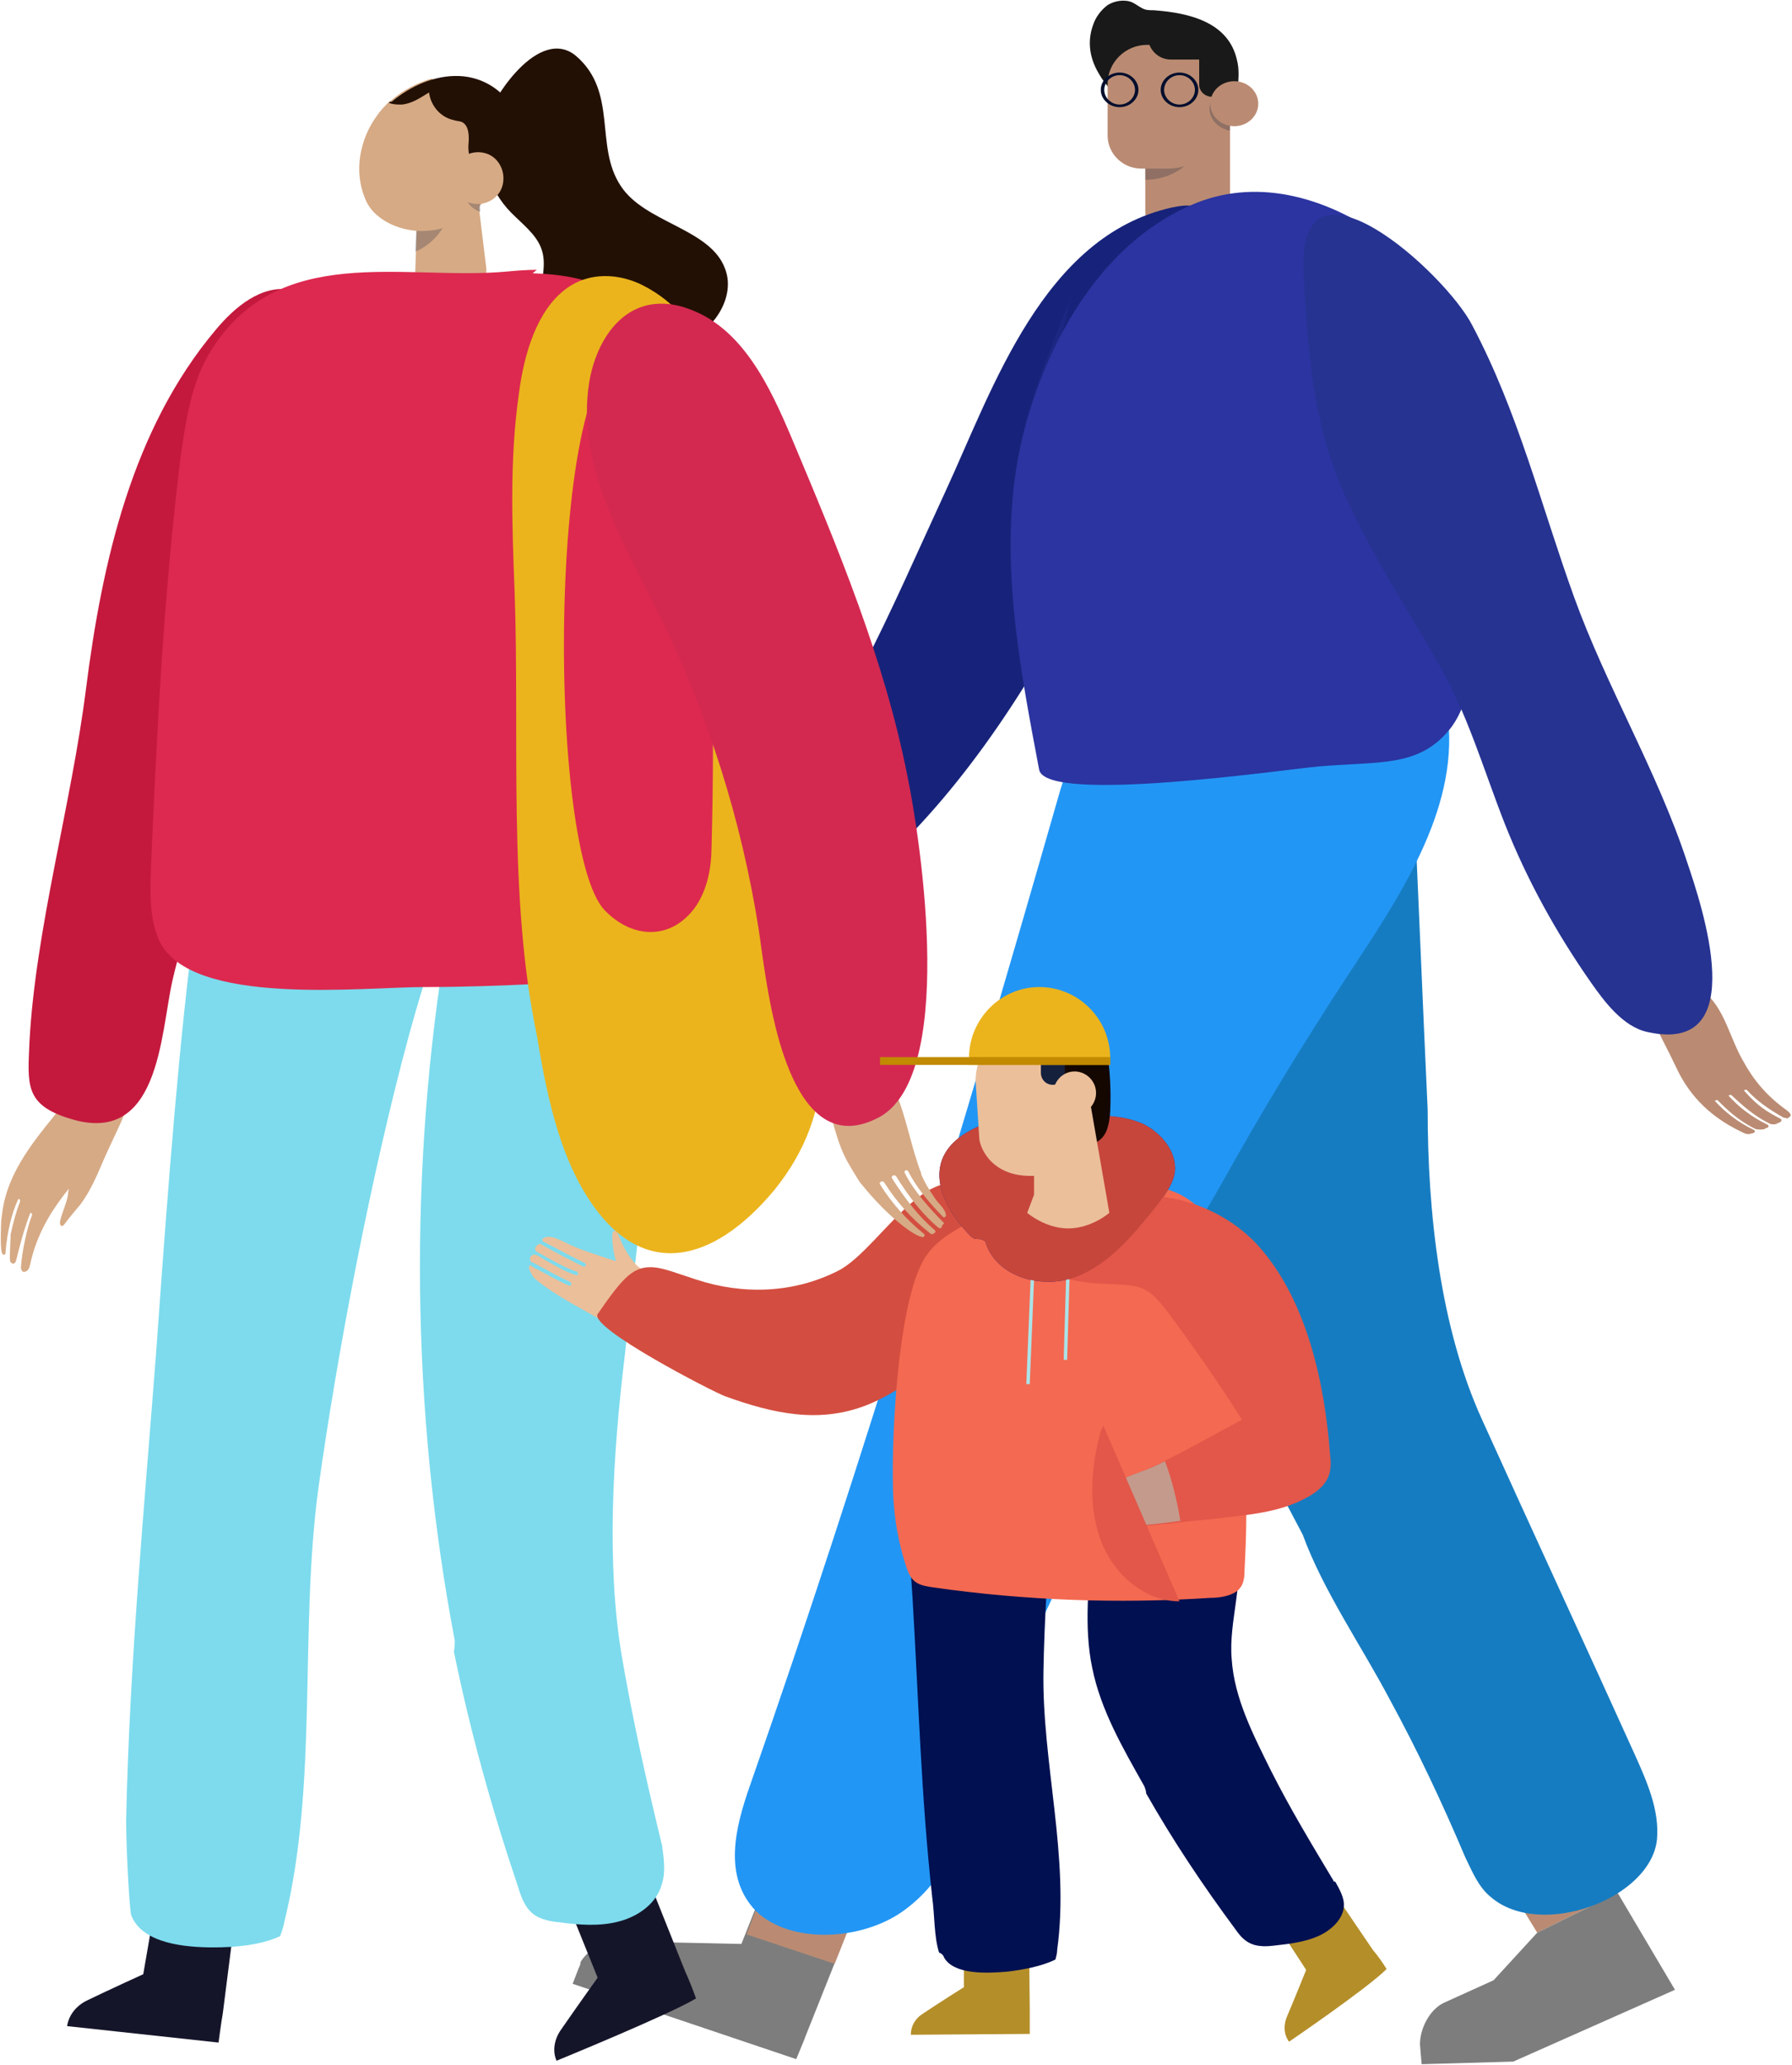 <?xml version="1.0" encoding="UTF-8"?>
<svg width="355px" height="409px" viewBox="0 0 355 409" version="1.1" xmlns="http://www.w3.org/2000/svg" xmlns:xlink="http://www.w3.org/1999/xlink">
    <!-- Generator: Sketch 61 (89581) - https://sketch.com -->
    <title>ACS-Illustration-01</title>
    <desc>Created with Sketch.</desc>
    <g id="02-PAGES" stroke="none" stroke-width="1" fill="none" fill-rule="evenodd">
        <g id="01-ACS-PROD-Pages-Home" transform="translate(-504, -362)" fill-rule="nonzero">
            <g id="Body" transform="translate(0, 1)">
                <g id="intro" transform="translate(100, 150)">
                    <g id="ACS-Illustration-01" transform="translate(400, 211)">
                        <g id="Group" transform="translate(116.968, 0)">
                            <path d="M240.377,221.351 C237.326,219.638 234.953,217.924 233.088,215.868 C233.088,215.868 232.919,215.697 232.749,215.868 C232.58,215.868 232.41,216.039 232.58,216.039 C234.444,218.096 235.8,219.466 239.021,221.18 C239.021,221.18 239.36,221.351 239.699,221.522 C240.038,221.694 240.038,222.036 239.699,222.208 C239.53,222.379 239.191,222.379 239.021,222.55 C238.682,222.722 238.004,222.722 237.665,222.55 L236.987,222.208 C234.105,220.666 232.071,218.781 230.037,216.896 C230.037,216.896 229.867,216.725 229.698,216.896 C229.528,216.896 229.359,217.067 229.528,217.067 C231.393,219.124 233.936,221.18 237.157,222.722 C237.496,222.893 237.496,223.236 236.987,223.407 C236.817,223.407 236.817,223.407 236.648,223.579 C236.139,223.75 235.292,223.75 234.783,223.579 L234.105,223.236 C231.223,221.694 229.189,219.809 227.324,217.924 C227.324,217.924 227.155,217.753 226.985,217.924 C226.816,217.924 226.646,218.096 226.816,218.096 C228.681,220.152 231.223,222.208 234.444,223.75 C234.444,223.75 234.444,223.75 234.444,223.75 C234.783,223.921 234.783,224.264 234.275,224.435 C234.275,224.435 234.275,224.435 234.275,224.435 C233.936,224.435 233.766,224.607 233.427,224.607 C232.919,224.607 232.58,224.435 232.24,224.264 C224.951,220.837 221.222,216.039 219.018,211.242 C215.967,204.731 211.051,196.849 210.542,189.653 C210.542,188.624 210.542,187.768 210.881,186.911 C211.22,186.054 212.237,185.369 213.254,185.369 C214.102,185.369 214.78,185.883 215.289,186.397 C217.153,187.939 218.34,190.167 219.866,192.051 C221.391,193.936 223.426,195.307 225.29,197.02 C228.85,200.447 229.867,205.93 232.41,210.214 C234.275,213.641 236.817,216.896 240.886,219.809 C241.394,220.152 241.903,220.666 241.734,221.008 C241.564,221.18 241.394,221.351 241.055,221.522 C240.716,221.351 240.547,221.351 240.377,221.351 Z" id="Path" fill="#BA8B72"></path>
                            <path d="M130.699,22.936 L130.699,41.612 C130.699,45.896 126.969,49.322 122.223,49.322 C117.646,49.322 113.917,45.896 113.917,41.612 L113.917,22.936 L130.699,22.936 Z" id="Path" fill="#BA8B72"></path>
                            <path d="M125.783,22.936 L125.783,24.649 C125.783,25.848 125.613,26.876 125.274,27.904 C123.749,32.359 119.172,35.615 113.917,35.615 L113.917,22.936 L125.783,22.936 Z" id="Path" fill="#15203D" opacity="0.25"></path>
                            <path d="M104.593,14.368 C102.898,11.456 102.389,8.2 103.576,4.944 C104.084,3.402 105.102,2.032 106.458,1.004 C107.814,0.147 109.848,-0.196 111.374,0.49 C112.052,0.832 112.73,1.346 113.408,1.689 C114.086,2.032 114.764,2.032 115.612,2.032 C122.731,2.546 130.36,4.43 132.055,11.798 C132.564,13.683 132.394,15.568 132.225,17.453 C132.055,18.823 132.394,20.365 131.377,21.565 C130.19,23.278 127.648,23.792 125.444,23.964 C121.036,24.306 116.459,23.278 112.391,21.393 C109.17,20.194 106.288,17.453 104.593,14.368 Z" id="Path" fill="#191919"></path>
                            <path d="M130.19,15.568 L130.19,21.736 C130.19,22.421 130.19,23.107 130.021,23.792 C130.021,24.306 129.851,24.82 129.682,25.163 C129.682,25.163 129.682,25.334 129.682,25.334 C129.682,25.334 129.682,25.334 129.682,25.334 C128.156,29.961 123.579,33.387 118.324,33.387 L113.069,33.387 C109.509,33.387 106.458,30.475 106.458,26.876 L106.458,16.596 C106.458,12.312 110.018,8.885 114.256,8.885 L123.749,8.885 C127.139,9.228 130.19,12.141 130.19,15.568 Z" id="Path" fill="#BA8B72"></path>
                            <path d="M130.699,24.135 L130.699,25.848 C130.36,25.848 129.851,25.677 129.512,25.506 C129.512,25.506 129.512,25.506 129.512,25.506 C128.665,25.163 127.987,24.649 127.478,23.964 C126.969,23.278 126.63,22.421 126.63,21.565 C126.63,19.68 127.987,17.967 130.021,17.453 L130.021,21.907 C130.021,22.593 130.021,23.278 129.851,23.964 L130.699,23.964 L130.699,24.135 Z" id="Path" fill="#15203D" opacity="0.25"></path>
                            <path d="M127.987,11.798 L119.002,11.798 C116.459,11.798 114.425,9.742 114.425,7.172 L114.425,4.944 L123.41,4.944 C125.952,4.944 127.987,7.001 127.987,9.571 L127.987,11.798 Z" id="Path" fill="#191919"></path>
                            <path d="M127.139,19.166 L127.139,19.166 C125.783,19.166 124.596,18.138 124.596,16.767 L124.596,10.77 C124.596,9.399 125.783,8.371 127.139,8.371 L127.139,8.371 C128.495,8.371 131.716,11.284 131.716,12.655 L130.868,16.939 C130.868,18.138 128.495,19.166 127.139,19.166 Z" id="Path" fill="#191919"></path>
                            <ellipse id="Oval" fill="#BA8B72" cx="131.546" cy="20.537" rx="4.747" ry="4.455"></ellipse>
                            <path d="M105.102,17.795 C105.102,15.91 106.797,14.368 108.831,14.368 C110.865,14.368 112.56,15.91 112.56,17.795 C112.56,19.68 110.865,21.222 108.831,21.222 C106.797,21.222 105.102,19.68 105.102,17.795 Z M105.78,17.795 C105.78,19.337 107.136,20.708 108.831,20.708 C110.526,20.708 111.882,19.337 111.882,17.795 C111.882,16.253 110.526,14.882 108.831,14.882 C107.136,14.882 105.78,16.253 105.78,17.795 Z" id="Shape" fill="#010E2D"></path>
                            <path d="M116.968,17.795 C116.968,15.91 118.663,14.368 120.697,14.368 C122.731,14.368 124.427,15.91 124.427,17.795 C124.427,19.68 122.731,21.222 120.697,21.222 C118.663,21.222 116.968,19.68 116.968,17.795 Z M117.646,17.795 C117.646,19.337 119.002,20.708 120.697,20.708 C122.392,20.708 123.749,19.337 123.749,17.795 C123.749,16.253 122.392,14.882 120.697,14.882 C119.002,14.882 117.646,16.253 117.646,17.795 Z" id="Shape" fill="#010E2D"></path>
                            <g transform="translate(167.823, 356.394)" id="Path">
                                <polygon fill="#BA8B72" points="12.714 8.371 23.733 26.362 39.667 18.481 29.496 0.318"></polygon>
                                <path d="M39.667,18.481 L23.733,26.362 L15.087,35.786 L5.255,40.241 C2.373,41.612 0.509,45.381 0.509,48.466 C0.509,48.808 0.848,52.407 0.848,52.407 L18.986,51.893 L51.025,37.671 L39.667,18.481 Z" fill="#7D7D7D"></path>
                            </g>
                            <path d="M143.413,160.696 C148.329,156.926 152.736,152.985 156.974,148.53 C157.822,147.673 158.839,146.645 160.195,146.303 C162.399,145.789 164.603,147.159 165.789,148.873 C166.806,150.758 166.976,152.814 166.976,154.87 C167.993,176.459 168.841,198.048 169.858,219.809 C169.858,239.856 172.231,262.816 180.707,281.321 C190.708,303.424 200.88,325.356 210.881,347.46 C213.254,352.771 215.797,358.426 215.289,364.251 C214.102,376.074 192.234,384.127 182.402,375.731 C179.859,373.675 178.673,370.591 177.316,367.85 C172.739,357.055 167.993,346.946 162.399,336.665 C156.805,326.042 149.176,315.076 145.108,303.939 C137.48,289.546 129.851,274.981 126.291,259.561 C124.257,250.651 123.579,241.57 122.901,232.488 C121.545,213.298 120.189,194.107 122.053,175.088 C129.682,170.633 136.632,166.007 143.413,160.696 Z" id="Path" fill="#167CC1"></path>
                            <g id="New_Symbol_1_2_" transform="translate(0, 363.737)">
                                <path d="M1.695,26.044 L0.509,29.128 L44.753,44.035 L46.448,39.923 L59.84,6.34 L42.21,0.343 L33.904,21.247 L9.832,20.733 C6.611,20.733 3.56,22.275 2.034,24.845 C2.034,25.359 1.865,25.701 1.695,26.044 Z" id="Path" fill="#7D7D7D"></path>
                                <polygon id="Path" fill="#BA8B72" points="42.21 0.343 34.921 19.362 52.381 25.187 59.84 6.34"></polygon>
                                <path d="M1.695,26.044 L0.509,29.128 L44.753,44.035 L46.448,39.923 L2.204,25.016 C2.034,25.359 1.865,25.701 1.695,26.044 Z" id="Path" fill="#7D7D7D"></path>
                            </g>
                            <path d="M35.599,353.628 C58.314,288.689 77.979,223.064 96.795,157.44 C98.829,150.244 99.846,150.072 108.153,150.072 C115.442,150.072 122.562,149.901 129.851,149.387 C144.769,148.359 159.517,145.96 173.926,142.533 C175.791,160.696 164.264,177.659 153.753,193.593 C145.108,206.787 136.971,220.152 129.343,233.859 C122.223,246.539 112.73,259.732 109.34,273.439 C106.797,281.664 105.78,290.06 103.067,298.284 C96.287,317.989 84.759,334.78 79.843,354.999 C77.809,363.737 74.08,372.647 65.943,378.473 C57.806,384.299 43.736,385.155 36.786,378.473 C30.174,371.619 32.717,361.853 35.599,353.628 Z" id="Path" fill="#2296F5"></path>
                            <g transform="translate(5.086, 173.546)" id="Path">
                                <path d="M29.327,16.792 C29.496,16.449 29.496,16.106 29.666,15.764 C29.835,15.592 29.835,15.592 30.005,15.421 L29.327,16.792 Z" fill="#F8C208"></path>
                                <path d="M3.899,23.817 C4.407,23.131 4.747,22.617 5.255,21.932 C5.255,21.932 5.255,21.761 5.255,21.589 C4.916,20.561 9.493,16.449 10.171,15.592 C12.205,13.536 14.409,11.823 16.782,10.109 C20.851,7.196 25.767,3.427 30.513,1.542 C31.7,1.028 33.056,0.857 34.243,1.371 C35.26,1.885 35.938,2.913 35.938,3.941 C35.938,4.969 35.768,5.997 35.429,7.025 C33.734,11.48 30.344,15.078 27.292,18.676 C24.58,22.103 22.376,25.187 18.817,27.929 C17.63,28.957 16.274,29.814 14.748,30.842 C14.579,31.013 14.409,31.013 14.24,31.013 C13.731,31.013 13.731,30.328 13.901,29.985 C14.579,28.614 15.596,27.586 16.443,26.216 C16.613,25.873 16.952,25.187 17.291,24.502 C16.782,24.845 16.274,25.187 15.765,25.701 C12.036,28.443 8.645,31.87 6.103,36.839 C5.764,37.524 5.425,38.21 4.747,38.038 C4.407,38.038 4.238,37.696 3.899,37.524 C3.899,37.181 3.729,37.181 3.729,36.839 C5.086,33.241 6.781,30.328 8.815,27.929 C8.815,27.929 8.815,27.758 8.815,27.586 C8.815,27.415 8.645,27.244 8.476,27.415 C6.442,29.985 5.086,31.699 3.729,35.468 C3.729,35.468 3.56,35.982 3.39,36.325 C3.221,36.667 2.882,36.839 2.543,36.496 C2.373,36.325 2.204,36.153 2.034,35.811 C1.695,35.468 1.526,34.783 1.695,34.269 L2.034,33.583 C3.221,30.156 5.086,27.586 6.95,25.016 C6.95,25.016 6.95,24.845 6.95,24.673 C6.95,24.502 6.781,24.331 6.611,24.502 C4.577,27.072 2.712,30.156 1.356,33.926 C1.187,34.269 1.017,34.44 0.678,34.269 C1.187,29.985 2.373,26.73 3.899,23.817 Z" fill="#BA8B72"></path>
                            </g>
                            <path d="M35.938,166.179 C53.398,145.617 63.4,120.944 74.419,97.127 C83.742,76.909 93.744,46.752 119.172,41.098 C120.867,40.755 122.731,40.413 124.257,41.098 C125.783,41.612 126.8,42.983 127.478,44.353 C130.699,50.864 127.817,58.404 124.935,64.915 C106.966,105.523 86.963,155.384 47.465,182.285 C42.38,185.712 34.921,188.967 30.344,185.026 C27.801,182.799 27.632,179.029 28.818,175.945 C30.005,172.861 32.378,170.291 34.582,167.892 C35.09,167.207 35.599,166.693 35.938,166.179 Z" id="Path" fill="#17237A"></path>
                            <path d="M182.572,79.821 C182.402,77.251 181.893,74.853 181.215,72.282 C176.469,56.005 148.329,29.618 123.071,40.584 C100.525,50.35 90.184,77.765 87.98,95.414 C85.607,114.433 89.336,133.623 92.896,152.471 C94.422,159.325 142.057,152.3 148.329,151.786 C160.365,150.758 167.993,151.957 174.096,144.589 C181.554,135.679 179.181,113.405 180.876,102.953 C182.063,95.242 183.25,87.361 182.572,79.821 Z" id="Path" fill="#2B34A0"></path>
                            <g opacity="0.25" transform="translate(87.665, 57.033)" fill="#2B34A0" id="Path">
                                <path d="M10.147,5.312 C-0.872,32.555 -1.211,38.552 1.671,70.422 C1.501,64.596 1.501,58.599 1.84,52.774 C2.858,33.583 7.774,18.162 11.673,1.028 C11.334,2.57 10.825,3.941 10.147,5.312 Z"></path>
                            </g>
                            <path d="M145.277,53.949 C143.921,27.39 173.418,54.12 178.673,64.401 C187.827,81.706 192.234,99.869 198.845,118.202 C205.287,136.022 215.289,152.642 221.222,170.633 C224.104,179.201 234.275,209.014 213.424,204.388 C208.508,203.36 204.778,198.22 202.236,194.621 C195.285,184.684 189.522,174.232 185.114,163.094 C180.876,152.3 177.655,140.991 171.722,130.882 C165.281,119.573 157.483,107.922 152.397,95.585 C146.803,81.706 146.125,68.341 145.277,53.949 Z" id="Path" fill="#263391"></path>
                        </g>
                        <g id="Group" transform="translate(0, 207.815)">
                            <path d="M10.341,32.898 C10.341,32.727 10.341,32.727 10.341,32.555 C10.171,32.384 10.171,32.384 10.002,32.384 C9.324,34.097 8.306,37.181 7.289,41.465 C6.95,43.007 6.272,42.322 6.103,42.15 C5.764,41.979 6.103,38.552 6.103,36.667 C6.611,34.269 7.289,31.87 7.967,30.156 C7.967,29.985 7.967,29.814 7.967,29.814 C7.798,29.642 7.798,29.642 7.628,29.642 C6.272,32.555 5.425,36.153 5.086,40.266 C5.086,40.608 4.916,40.78 4.577,40.608 C3.899,40.266 4.238,34.783 4.238,33.926 C4.407,32.555 4.577,31.184 4.916,29.814 C6.442,23.645 10.51,18.334 14.579,13.365 C17.799,9.424 20.342,4.455 24.58,1.542 C25.597,0.857 26.784,0.171 27.971,0.514 C28.988,0.685 29.835,1.713 30.174,2.57 C30.513,3.598 30.513,4.626 30.513,5.826 C30.005,10.795 27.632,15.078 25.597,19.533 C23.733,23.474 22.546,27.244 19.834,30.842 C18.817,32.041 17.799,33.241 16.782,34.611 C16.613,34.783 16.613,34.783 16.443,34.954 C15.935,35.125 15.765,34.44 15.935,33.926 C16.274,32.384 16.952,31.013 17.291,29.642 C17.46,29.128 17.46,28.443 17.63,27.586 C17.291,28.1 16.782,28.614 16.443,29.128 C13.731,32.727 11.188,37.01 10.002,42.493 C9.832,43.179 9.663,43.864 8.984,44.035 C8.306,44.207 8.306,43.693 8.137,43.35 C8.306,40.094 9.493,34.783 10.341,32.898 Z" id="Path" fill="#D6AA85"></path>
                            <path d="M27.123,16.449 C27.123,16.278 27.292,16.278 27.292,16.106 L27.123,16.449 Z" id="Path" fill="#F8C208"></path>
                        </g>
                        <path d="M61.874,130.539 C68.825,112.034 75.775,92.672 72.893,73.139 C71.876,66.285 68.486,58.575 61.705,57.376 C55.772,56.347 50.517,60.802 46.787,65.257 C30.174,84.962 24.241,111.177 21.02,136.536 C18.138,159.325 11.019,183.998 9.832,206.444 C9.493,214.669 8.815,218.781 17.799,221.522 C35.599,227.177 35.768,204.902 38.142,194.279 C43.058,172.861 54.246,151.1 61.874,130.539 Z" id="Path" fill="#C4193D"></path>
                        <path d="M126.969,36.814 C131.716,44.182 144.769,45.21 147.651,53.263 C148.837,56.347 147.99,59.774 146.125,62.516 C144.26,65.257 141.379,67.313 138.327,69.027 C132.055,72.454 123.579,73.996 117.307,70.226 C113.238,67.656 110.865,63.201 111.035,58.746 C111.204,55.491 112.391,52.235 111.204,49.151 C110.187,46.41 107.475,44.353 105.271,42.126 C100.694,37.5 98.829,30.817 100.016,24.82 C101.203,19.509 110.865,4.944 118.154,11.113 C126.461,18.309 121.714,28.933 126.969,36.814 Z" id="Path" fill="#231004"></path>
                        <path d="M86.794,38.014 L86.115,58.232 C86.115,60.46 87.811,62.344 90.014,62.516 L95.948,62.687 C98.151,62.687 100.016,60.974 100.185,58.746 L100.355,53.263 L98.999,42.126 L98.999,41.955 L98.66,35.958 L98.66,35.615 L94.252,36.472 L94.252,36.472 L93.744,36.643 L86.794,38.014 Z" id="Path" fill="#D6AA85"></path>
                        <path d="M86.624,40.755 L86.285,49.836 C89.506,48.466 91.879,45.724 93.066,42.297 C93.405,41.269 93.574,40.241 93.744,39.213 L86.624,40.755 Z" id="Path" fill="#15203D" opacity="0.25"></path>
                        <path d="M78.657,22.936 C79.335,21.907 80.182,21.051 81.03,20.194 C81.199,20.023 81.369,20.023 81.538,19.851 C83.912,17.795 86.624,16.424 89.506,15.568 C90.353,16.253 91.54,16.596 93.066,16.596 C102.22,16.939 101.203,25.848 100.355,34.073 C100.694,34.244 100.864,34.587 100.864,34.587 C100.016,35.444 100.016,38.356 99.507,40.241 C99.168,40.584 98.999,40.927 98.66,41.269 C98.49,41.612 98.151,41.955 97.982,42.297 C95.1,44.182 91.71,45.553 88.489,45.724 C83.912,46.067 77.979,43.839 76.283,39.213 C74.08,33.901 75.266,27.562 78.657,22.936 Z" id="Path" fill="#D6AA85"></path>
                        <path d="M95.778,36.643 C95.608,39.042 96.965,41.269 99.168,41.955 L98.829,35.958 L95.778,36.643 L95.778,36.643 Z" id="Path" fill="#15203D" opacity="0.25"></path>
                        <path d="M81.03,20.365 C81.877,20.708 82.725,20.708 83.573,20.708 C85.607,20.537 87.302,19.337 88.997,18.309 C89.336,21.051 91.371,23.278 93.913,23.792 C94.422,23.964 94.93,23.964 95.439,24.135 C96.965,24.82 96.965,27.048 96.795,28.761 C96.626,31.674 98.49,35.101 100.185,37.328 C100.694,38.014 101.372,38.528 102.05,38.87 C106.288,34.416 108.661,28.247 106.119,22.421 C104.084,17.967 99.677,15.225 94.93,15.054 C90.184,14.882 85.437,16.939 81.538,20.194 C81.369,20.023 81.199,20.194 81.03,20.365 Z" id="Path" fill="#231004"></path>
                        <path d="M103.576,36.643 C102.898,39.384 100.016,40.927 97.304,40.241 C94.591,39.556 93.066,36.643 93.744,33.901 C94.422,31.16 97.304,29.618 100.016,30.303 C102.728,30.989 104.254,33.901 103.576,36.643 Z" id="Path" fill="#D6AA85"></path>
                        <path d="M50.686,378.644 L34.751,377.273 L32.378,390.981 C32.378,390.981 25.597,394.065 21.359,396.121 C19.156,397.149 17.63,399.034 17.291,401.261 L17.291,401.261 L47.296,404.517 C47.296,404.517 47.804,400.576 48.143,398.691 L50.686,378.644 Z" id="Path" fill="#15152A"></path>
                        <path d="M132.225,371.619 L117.137,378.644 L122.392,391.666 C122.392,391.666 117.985,397.835 115.273,401.776 C113.747,403.832 113.408,406.23 114.256,408.115 L114.256,408.115 C114.256,408.115 136.462,399.034 141.887,395.779 C141.209,393.894 140.531,392.18 139.683,390.296 L132.225,371.619 Z" id="Path" fill="#15152A"></path>
                        <path d="M89.167,191.023 C87.811,195.307 86.454,199.762 85.098,204.731 C77.47,232.66 70.689,268.813 67.129,294.343 C63.23,322.615 67.129,352.943 60.349,380.529 C60.179,381.557 59.84,382.414 59.501,383.442 C55.433,385.327 50.178,385.669 46.279,385.669 C40.854,385.669 32.209,384.984 30.005,379.33 C29.666,378.473 28.988,366.307 28.988,360.482 C29.666,329.297 32.548,298.97 34.921,267.956 C36.446,246.881 38.65,215.183 41.532,191.195 C42.041,187.082 42.549,183.313 43.058,179.886 C43.227,178.687 43.566,177.316 43.905,176.116 C44.922,173.032 46.787,170.291 50.008,169.948 C51.364,169.777 52.551,170.119 53.907,170.633 L53.907,170.633 C55.263,171.147 56.619,172.004 57.806,172.861 C62.891,176.116 68.655,179.201 74.588,180.571 C78.996,181.599 84.251,179.543 88.15,182.799 C90.862,184.512 90.014,188.11 89.167,191.023 Z" id="Path" fill="#7DDBED"></path>
                        <path d="M135.106,373.161 C134.089,376.931 130.529,379.501 126.63,380.529 C122.731,381.557 118.663,381.214 114.764,380.7 C113.069,380.529 111.374,380.186 110.018,379.33 C108.153,378.13 107.305,375.903 106.627,373.675 C101.372,358.083 97.134,342.833 93.913,327.07 C94.083,326.384 94.083,325.699 94.083,324.842 C85.437,279.436 84.929,231.118 92.557,185.54 C94.252,175.774 97.134,164.979 105.61,160.353 C123.41,150.929 135.276,174.746 136.123,189.995 C136.293,193.593 135.954,197.192 135.445,200.961 C132.903,223.75 130.19,246.71 127.648,269.499 C125.444,288.004 124.088,309.421 127.139,327.755 C129.343,340.606 131.885,351.915 134.937,364.594 C134.937,364.765 134.937,364.937 135.106,365.108 C135.445,367.678 135.954,370.591 135.106,373.161 Z" id="Path" fill="#7DDBED"></path>
                        <path d="M145.277,147.673 C145.108,132.081 144.43,116.66 143.074,101.068 C142.226,90.445 141.039,79.479 136.123,69.541 C130.19,57.376 120.358,54.463 109.509,54.12 L110.357,53.435 C108.322,53.435 106.288,53.606 104.423,53.777 C84.081,55.662 58.823,47.609 45.431,70.055 C41.871,76.052 40.854,83.248 39.837,90.102 C36.446,117.174 35.09,144.589 33.904,171.833 C33.734,176.802 33.565,181.942 35.599,186.397 C41.871,199.419 75.775,195.478 87.98,195.478 C103.237,195.478 118.324,194.45 133.411,193.422 C136.462,193.251 139.683,192.908 141.718,191.366 C144.091,189.481 144.43,186.568 144.599,183.998 C144.938,178.001 145.108,172.004 145.277,166.007 C145.277,159.839 145.277,153.67 145.277,147.673 Z" id="Path" fill="#DD294F"></path>
                        <path d="M162.399,185.026 C152.736,155.898 150.024,125.913 147.82,93.872 C146.634,77.423 144.769,63.373 131.377,56.519 C126.63,54.12 120.697,53.777 116.12,57.204 C110.357,61.488 107.814,70.055 106.797,77.937 C104.932,90.959 105.441,104.152 105.949,117.174 C106.966,145.789 104.593,177.659 110.357,205.073 C112.221,216.382 114.595,227.862 120.189,236.772 C130.868,253.906 145.277,250.308 157.483,235.573 C170.027,219.98 168.332,203.189 162.399,185.026 Z M139.853,181.771 C135.615,185.712 129.173,185.712 123.918,180.4 C111.543,168.235 112.73,60.288 130.529,71.083 C147.312,81.364 145.447,148.016 144.938,168.577 C144.769,174.746 142.735,179.201 139.853,181.771 Z" id="Shape" fill="#EBB41C"></path>
                        <path d="M207.83,382.071 L194.946,382.071 L194.946,393.551 C194.946,393.551 190.03,396.635 186.979,398.691 C185.284,399.719 184.436,401.261 184.436,402.975 L184.436,402.975 L207.999,402.804 C207.999,402.804 207.999,399.205 207.999,397.835 L207.83,382.071 Z" id="Path" fill="#B48E29"></path>
                        <path d="M268.178,374.703 L257.16,381.557 L262.754,390.124 C262.754,390.124 260.55,395.607 259.024,399.205 C258.177,401.09 258.346,402.975 259.363,404.346 L259.363,404.346 C259.363,404.346 274.959,393.722 278.689,389.953 C277.841,388.582 276.993,387.383 275.976,386.183 L268.178,374.703 Z" id="Path" fill="#B48E29"></path>
                        <path d="M210.712,330.839 C210.881,321.244 211.559,309.079 212.746,297.085 C203.083,297.599 193.251,298.456 183.758,299.655 C184.097,305.823 184.436,311.649 184.775,316.447 C185.962,336.322 186.47,355.856 188.674,375.731 C189.183,379.501 189.013,383.442 190.03,386.697 C190.539,386.869 190.878,387.211 191.047,387.725 C193.082,391.152 199.693,390.81 203.592,390.467 C206.474,390.124 210.373,389.439 213.085,388.068 C213.254,387.383 213.424,386.869 213.424,386.183 C215.967,367.85 210.373,349.002 210.712,330.839 Z" id="Path" fill="#001051"></path>
                        <path d="M268.178,372.476 C263.771,365.108 259.703,358.426 255.804,350.715 C252.244,343.519 248.514,336.322 248.006,328.612 C247.667,324.842 248.345,320.901 248.853,317.132 C249.701,311.306 250.04,303.767 250.379,296.057 C240.377,296.057 230.545,296.228 220.544,296.399 C220.544,300.512 220.544,303.596 220.374,305.138 C219.696,313.362 218.679,322.272 220.374,330.325 C222.069,338.721 226.477,346.26 230.715,353.799 C230.884,354.313 231.054,354.656 231.054,355.17 C236.309,364.423 242.242,373.333 248.853,382.242 C249.701,383.442 250.718,384.641 252.413,385.155 C253.6,385.498 254.956,385.498 256.312,385.327 C259.363,384.984 262.415,384.641 265.127,383.442 C267.839,382.242 270.043,380.015 270.213,377.616 C270.382,375.903 269.365,374.189 268.517,372.647 C268.178,372.647 268.178,372.647 268.178,372.476 Z" id="Path" fill="#001051"></path>
                        <g id="Group" transform="translate(108.492, 233.516)">
                            <path d="M21.529,16.963 C23.055,18.505 28.649,21.589 30.513,22.789 C30.005,26.387 24.411,27.586 22.715,31.013 C22.546,31.527 22.207,32.041 22.037,32.384 C17.799,29.814 13.561,27.244 9.154,24.845 C4.916,22.446 1.356,19.876 1.017,19.19 C0.339,17.82 0.509,18.334 0.339,17.82 C0.339,17.648 0.339,17.477 0.339,17.306 C0.339,17.134 0.509,16.963 0.678,17.134 C1.017,17.306 1.356,17.648 1.865,17.82 C4.068,19.019 6.272,20.219 8.137,21.075 C8.137,21.075 8.306,21.075 8.476,21.075 C8.645,21.075 8.645,20.904 8.645,20.904 C8.815,20.733 8.645,20.561 8.476,20.39 C6.611,19.533 4.407,18.334 2.204,17.134 C1.865,16.963 1.356,16.62 0.848,16.449 C0.509,16.278 0.509,15.935 0.509,15.592 C0.509,15.592 0.509,15.592 0.509,15.592 C0.509,15.592 0.509,15.592 0.509,15.592 C0.678,15.078 1.356,14.736 1.865,15.078 C2.204,15.25 2.543,15.421 3.051,15.764 C5.425,17.134 7.798,18.505 9.663,19.019 C9.663,19.019 9.832,19.019 9.832,19.019 C10.002,19.019 10.002,18.848 10.002,18.848 C10.002,18.676 10.002,18.505 9.832,18.334 C7.967,17.82 5.594,16.449 3.39,15.25 C2.882,14.907 2.373,14.736 1.865,14.393 C1.526,14.221 1.356,13.707 1.695,13.365 L1.695,13.365 C2.034,12.851 2.543,12.679 2.882,13.022 C5.594,14.564 8.306,15.935 11.019,17.306 C11.188,17.306 11.188,17.306 11.358,17.306 C11.527,17.306 11.527,17.134 11.527,17.134 C11.697,16.963 11.527,16.792 11.358,16.62 C8.476,15.25 5.764,13.707 3.051,12.337 C2.882,12.165 2.882,11.823 3.051,11.823 C3.221,11.651 3.56,11.48 3.729,11.48 C5.086,11.137 7.289,12.508 8.476,13.022 C10.68,14.05 13.901,15.078 17.63,16.278 C17.291,16.278 16.274,10.452 17.121,10.281 C17.46,10.281 17.63,10.281 17.799,10.623 C17.969,10.795 17.969,11.137 18.138,11.309 C18.817,13.193 20.003,15.25 21.529,16.963 Z" id="Path" fill="#EBBF9A"></path>
                            <path d="M25.089,17.477 C27.123,17.648 29.666,18.676 33.395,19.876 C42.719,22.96 52.72,22.617 61.535,18.162 C70.689,13.536 82.047,-10.452 92.388,7.196 C100.864,21.761 78.996,40.094 67.299,44.721 C57.806,48.49 48.652,46.434 39.159,43.007 C36.786,42.15 12.205,29.471 13.901,26.73 C18.986,19.362 21.02,17.134 25.089,17.477 Z" id="Path" fill="#D34E40"></path>
                        </g>
                        <path d="M250.888,300.512 C250.888,303.939 250.718,307.537 250.548,310.964 C250.548,312.506 250.379,314.219 248.853,315.247 C247.497,316.104 245.632,316.447 243.768,316.447 C225.46,317.646 206.982,316.961 189.013,314.39 C187.827,314.219 186.47,314.048 185.453,313.362 C184.436,312.677 183.928,311.478 183.589,310.45 C181.724,304.795 180.876,299.141 180.876,293.315 C180.707,283.377 181.893,259.903 186.47,250.479 C190.03,242.94 199.184,242.084 205.626,235.744 C212.576,228.89 215.119,236.087 226.307,235.23 C228.85,235.059 231.393,234.716 233.766,235.23 C239.53,236.258 243.259,240.37 245.293,244.482 C248.175,250.308 249.023,256.648 249.531,262.816 C250.379,271.897 250.718,280.807 250.888,289.888 L250.888,289.888 C251.057,293.487 250.888,296.913 250.888,300.512 Z" id="Path" fill="#F46951"></path>
                        <path d="M230.376,222.55 C226.477,220.837 222.069,220.837 217.831,221.008 C210.712,221.18 202.575,220.323 196.133,223.921 C186.47,229.233 189.861,238.143 196.133,244.654 C197.489,246.024 197.659,244.825 199.184,245.853 C201.219,252.878 210.373,255.448 217.153,252.878 C223.934,250.308 228.681,244.311 233.258,238.657 C234.614,236.772 236.139,234.887 236.648,232.66 C237.496,228.547 234.275,224.435 230.376,222.55 Z" id="Path" fill="#29237F"></path>
                        <polygon id="Rectangle" fill="#AAE3E8" transform="translate(208.082, 263.705) rotate(-87.648) translate(-208.082, -263.705) " points="197.656 263.362 218.508 263.362 218.508 264.047 197.656 264.047"></polygon>
                        <polygon id="Rectangle" fill="#AAE3E8" transform="translate(215.299, 261.257) rotate(-88.313) translate(-215.299, -261.257) " points="207.246 260.914 223.351 260.914 223.351 261.599 207.246 261.599"></polygon>
                        <path d="M223.595,294.686 C221.9,296.399 221.052,299.141 222.578,301.026 C224.104,302.739 226.816,302.568 229.189,302.396 C231.901,302.054 234.614,301.882 237.326,301.54 C240.038,301.197 242.751,301.026 245.463,300.683 C251.396,299.998 257.499,299.484 262.584,296.742 C264.619,295.714 266.653,294.172 267.331,291.944 C267.67,290.745 267.67,289.546 267.5,288.175 C266.483,274.467 263.093,257.676 253.261,246.71 C249.531,242.598 244.107,239.171 237.665,237.629 C230.884,236.087 223.765,236.601 216.984,236.772 C211.22,236.772 205.118,235.23 201.049,240.37 C200.032,241.57 199.354,243.283 199.862,244.825 C200.201,246.024 201.388,246.881 202.405,247.567 C208.338,251.679 215.628,254.078 222.917,254.249 C230.206,254.592 231.223,254.42 235.631,260.246 C240.716,267.1 245.463,273.953 250.04,281.15 C247.158,282.692 239.53,286.976 234.275,289.546 C232.58,290.402 231.054,291.088 230.037,291.43 C227.833,292.287 225.46,292.973 223.595,294.686 Z" id="Path" fill="#E25749"></path>
                        <path d="M230.206,302.054 C232.749,301.882 235.292,301.54 237.835,301.197 C237.157,297.085 236.139,292.973 234.783,289.374 C233.088,290.231 231.562,290.916 230.545,291.259 C229.189,291.773 227.663,292.287 226.307,292.973 C227.663,296.057 228.85,298.97 230.206,302.054 Z" id="Path" fill="#C49A8C"></path>
                        <path d="M222.578,282.349 C227.663,294.001 232.58,305.481 237.665,317.132 C230.545,317.132 224.273,311.478 221.9,304.624 C219.527,297.77 220.205,290.231 222.069,283.377 L222.578,282.349 Z" id="Path" fill="#E25749"></path>
                        <path d="M230.376,222.55 C226.477,220.837 222.069,220.837 217.831,221.008 C210.712,221.18 202.575,220.323 196.133,223.921 C186.47,229.233 189.861,238.143 196.133,244.654 C197.489,246.024 197.659,244.825 199.184,245.853 C201.219,252.878 210.373,255.448 217.153,252.878 C223.934,250.308 228.681,244.311 233.258,238.657 C234.614,236.772 236.139,234.887 236.648,232.66 C237.496,228.547 234.275,224.435 230.376,222.55 Z" id="Path" fill="#C6463C"></path>
                        <g id="Group" transform="translate(119.874, 59.97)">
                            <path d="M52.527,170.976 C49.645,166.35 48.967,160.696 47.102,155.555 C46.932,154.87 46.593,154.184 46.424,153.499 C45.576,150.929 44.559,148.359 43.712,145.789 C48.628,144.932 53.544,144.418 58.29,144.418 C58.629,146.303 58.968,148.016 59.307,149.901 C59.816,152.128 60.494,154.184 61.511,156.241 C63.715,161.381 64.562,167.035 66.597,172.347 C66.597,172.347 66.597,172.518 66.597,172.518 C67.275,174.232 68.292,175.774 69.309,177.316 C69.987,178.344 71.513,179.543 71.513,180.743 C71.513,181.085 71.004,181.257 70.835,180.914 C68.292,178.344 65.579,175.088 64.054,172.004 C63.884,171.833 63.715,171.661 63.545,171.833 C63.376,171.833 63.206,172.176 63.376,172.347 C65.071,175.774 68.292,179.372 71.004,182.113 C71.174,182.285 71.174,182.456 71.004,182.456 C70.835,182.627 70.665,182.799 70.665,183.141 C70.496,183.313 70.326,183.313 69.987,183.141 C66.936,180.571 64.223,177.144 61.681,173.032 C61.511,172.861 61.342,172.69 61.002,172.861 C60.833,173.032 60.663,173.204 60.833,173.375 C63.545,177.659 66.258,181.085 69.309,183.656 C69.478,183.827 69.478,183.998 69.309,184.17 C69.139,184.341 69.139,184.341 68.97,184.341 C68.8,184.512 68.631,184.512 68.461,184.341 C64.732,181.428 61.681,178.001 59.307,174.232 C59.138,174.06 58.968,173.889 58.629,174.06 C58.46,174.232 58.29,174.403 58.46,174.574 C60.663,178.173 63.715,181.599 67.105,184.341 C67.444,184.512 67.275,185.026 66.936,185.026 C66.936,185.026 66.936,185.026 66.936,185.026 C66.258,185.026 64.901,184.17 64.393,183.827 C60.663,181.257 57.273,177.659 54.391,174.06 C53.883,173.204 53.205,172.176 52.527,170.976 Z" id="Path" fill="#D6AA85"></path>
                            <path d="M38.626,146.645 C36.083,137.907 35.066,128.14 34.388,123.857 C30.998,102.439 24.386,81.535 14.893,62.173 C7.604,47.438 -1.719,32.188 0.823,15.91 C1.84,9.399 5.4,2.546 11.673,0.661 C14.554,-0.196 17.775,0.147 20.488,1.175 C31.167,4.944 36.592,16.424 40.999,26.876 C50.153,48.637 59.307,70.569 63.884,93.7 C66.597,106.894 73.716,154.013 57.782,161.552 C47.441,166.693 41.847,157.44 38.626,146.645 Z" id="Path" fill="#D32951"></path>
                        </g>
                        <path d="M201.388,203.36 C202.405,200.104 203.083,197.192 206.474,197.02 C209.525,196.849 207.321,199.59 210.373,199.933 C212.576,200.104 216.136,200.276 218.17,200.961 C221.391,202.161 222.578,204.559 223.256,207.986 C223.934,211.927 224.104,216.039 223.934,220.152 C223.765,222.379 223.426,224.778 221.561,225.977 C219.357,227.519 216.136,226.491 214.272,224.435 C213.593,223.75 212.915,222.722 212.576,221.865 C212.068,220.666 211.898,219.466 211.559,218.438 C210.712,216.211 209.016,214.326 206.813,213.812 C203.931,213.127 203.422,216.725 201.388,214.497 C199.015,211.927 200.371,206.444 201.388,203.36 Z" id="Path" fill="#140700"></path>
                        <path d="M207.491,240.199 C207.491,240.199 211.051,243.283 215.628,243.283 C220.205,243.283 223.765,240.199 223.765,240.199 L219.866,217.753 C219.866,211.584 214.95,206.616 208.847,206.616 L208.847,236.601 L207.491,240.199 Z" id="Path" fill="#EBBF9A"></path>
                        <path d="M219.188,213.298 C218.849,207.13 213.593,202.503 207.491,203.017 L207.491,203.017 C201.388,203.36 196.811,208.843 197.32,214.84 L197.998,225.463 C198.167,227.519 200.71,233.516 209.525,232.831 C218.34,232.146 220.035,224.264 220.035,224.264 L219.188,213.298 Z" id="Path" fill="#EBBF9A"></path>
                        <path d="M198.337,208.329 C198.337,208.329 197.15,207.472 197.15,207.472 C203.083,207.986 208.677,208.5 210.203,208.329 C211.051,215.354 214.102,215.183 217.492,216.211 C220.544,217.239 223.765,215.697 223.256,211.756 C222.917,209.528 221.222,206.444 219.527,204.902 C216.645,202.503 213.085,200.961 209.355,200.447 C205.626,200.104 201.727,200.961 198.845,203.36 C197.659,204.388 197.828,206.787 198.337,208.329 Z" id="Path" fill="#140700"></path>
                        <path d="M210.203,208.5 L210.203,212.441 C210.203,213.812 211.22,214.84 212.576,214.84 L212.576,214.84 C213.932,214.84 214.95,213.812 214.95,212.441 L214.95,208.672 L210.203,208.5 Z" id="Path" fill="#15203D"></path>
                        <path d="M214.78,220.152 C216.814,221.351 219.357,220.666 220.544,218.61 C221.73,216.553 221.052,213.983 219.018,212.784 C216.984,211.584 214.441,212.27 213.254,214.326 C212.068,216.382 212.746,218.952 214.78,220.152 Z" id="Path" fill="#EBBF9A"></path>
                        <path d="M223.934,209.528 L223.934,210.899 L195.964,210.899 L195.964,209.528 C195.964,201.818 202.236,195.478 209.864,195.478 L209.864,195.478 C217.662,195.478 223.934,201.818 223.934,209.528 Z" id="Path" fill="#EBB41C"></path>
                        <rect id="Rectangle" fill="#C18A00" x="178.334" y="209.357" width="45.601" height="1.542"></rect>
                    </g>
                </g>
            </g>
        </g>
    </g>
</svg>